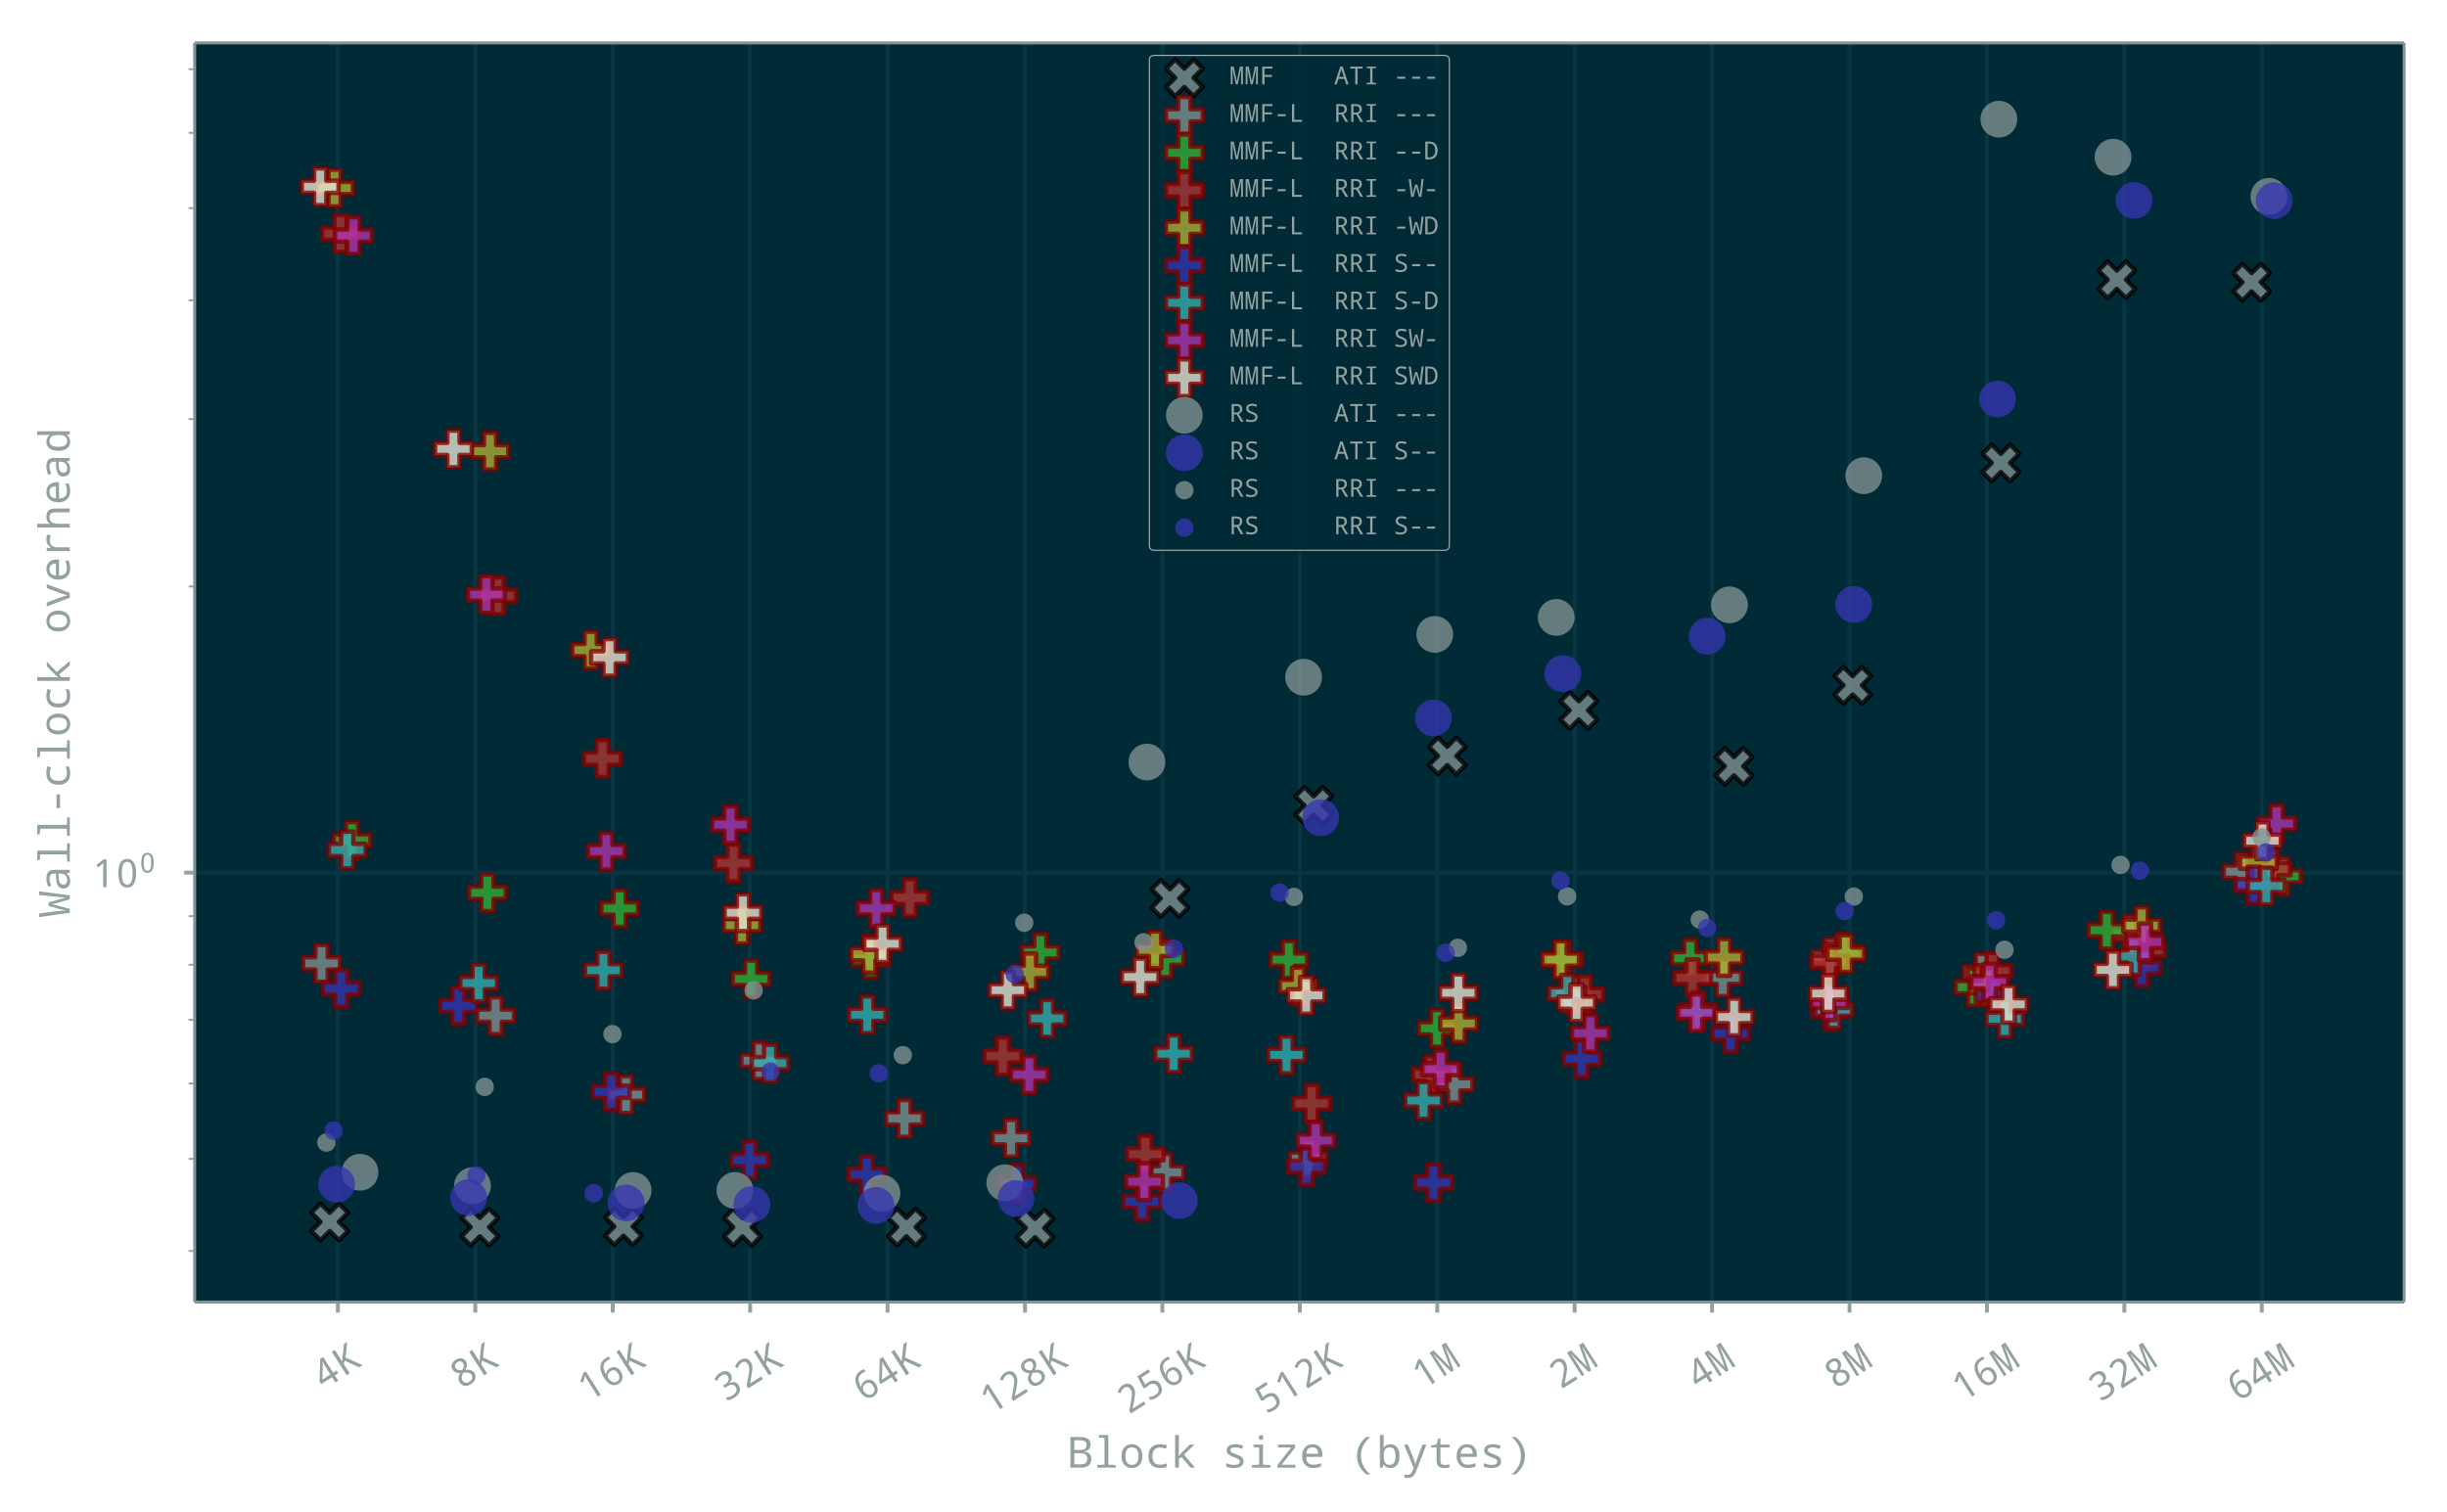 <?xml version="1.0" encoding="UTF-8"?>
<!DOCTYPE svg  PUBLIC '-//W3C//DTD SVG 1.1//EN'  'http://www.w3.org/Graphics/SVG/1.1/DTD/svg11.dtd'>
<!-- Created with matplotlib (http://matplotlib.org/) -->
<svg width="815.49pt" height="504pt" version="1.1" viewBox="0 0 815.49 504" xmlns="http://www.w3.org/2000/svg" xmlns:xlink="http://www.w3.org/1999/xlink">
 <defs>
  <style type="text/css">*{stroke-linecap:butt;stroke-linejoin:round;}</style>
 </defs>
 <g id="figure_1">
  <g id="patch_1">
   <path d="m0 504h815.49v-504h-815.49z" fill="none"/>
  </g>
  <g id="axes_1">
   <g id="patch_2">
    <path d="m64.875 433.99h736.31v-419.69h-736.31z" fill="#002b36"/>
   </g>
   <g id="matplotlib.axis_1">
    <g id="xtick_1">
     <g id="line2d_1">
      <path d="m112.6 433.99v-419.69" clip-path="url(#p63ca3eeede)" fill="none" stroke="#073642" stroke-linecap="square" stroke-width="1.3"/>
     </g>
     <g id="line2d_2">
      <defs>
       <path id="m3155ebf0cb" d="m0 0v3.5" stroke="#93a1a1" stroke-width="1.3"/>
      </defs>
      <use x="112.6" y="433.993" fill="#93a1a1" stroke="#93a1a1" stroke-width="1.3" xlink:href="#m3155ebf0cb"/>
     </g>
     <g id="text_1"><!-- 4K -->
      <defs>
       <path id="NotoMono-34" d="m54.984 16.016h-10.406v-16.016h-8.594v16.016h-33v7.766l32.422 48h9.172v-47.656h10.406zm-19 8.109v17.375q0 8.594 0.641 21.094h-0.438q-1.766-4.969-4.406-8.781l-20.062-29.688z"/>
       <path id="NotoMono-4b" d="m58.5 0h-10.312l-21.969 34.078-6.828-5.562v-28.516h-9.094v71.391h9.094v-35.703l5.906 8.203 22.109 27.5h10.219l-25.453-31.109z"/>
      </defs>
      <g transform="translate(107.83 463.3) rotate(-32.461) scale(.13 -.13)" fill="#93a1a1">
       <use xlink:href="#NotoMono-34"/>
       <use x="60.01" xlink:href="#NotoMono-4b"/>
      </g>
     </g>
    </g>
    <g id="xtick_2">
     <g id="line2d_3">
      <path d="m158.4 433.99v-419.69" clip-path="url(#p63ca3eeede)" fill="none" stroke="#073642" stroke-linecap="square" stroke-width="1.3"/>
     </g>
     <g id="line2d_4">
      <use x="158.397" y="433.993" fill="#93a1a1" stroke="#93a1a1" stroke-width="1.3" xlink:href="#m3155ebf0cb"/>
     </g>
     <g id="text_2"><!-- 8K -->
      <defs>
       <path id="NotoMono-38" d="m37.312 37.797q15.078-7.812 15.078-19.188 0-8.844-6.156-14.219-6.141-5.375-16.25-5.375-10.547 0-16.453 5.047-5.906 5.062-5.906 14.156 0 12.547 13.766 19.188-11.484 7.125-11.484 18.016 0 7.859 5.688 12.469 5.703 4.625 14.391 4.625 8.984 0 14.547-4.641t5.562-12.547q0-11.234-12.781-17.531zm-7.234 3.609q11.328 5.031 11.328 13.578 0 4.922-3.078 7.516t-8.438 2.594q-5.188 0-8.234-2.594t-3.047-7.516q0-4.391 2.406-7.453 2.422-3.047 9.062-6.125zm-1.359-7.422q-12.406-5.906-12.406-15.875 0-11.719 13.469-11.719 6.641 0 10.281 3.203t3.641 8.906q0 4.406-3.078 7.797t-10.453 7z"/>
      </defs>
      <g transform="translate(153.63 463.3) rotate(-32.461) scale(.13 -.13)" fill="#93a1a1">
       <use xlink:href="#NotoMono-38"/>
       <use x="60.01" xlink:href="#NotoMono-4b"/>
      </g>
     </g>
    </g>
    <g id="xtick_3">
     <g id="line2d_5">
      <path d="m204.19 433.99v-419.69" clip-path="url(#p63ca3eeede)" fill="none" stroke="#073642" stroke-linecap="square" stroke-width="1.3"/>
     </g>
     <g id="line2d_6">
      <use x="204.194" y="433.993" fill="#93a1a1" stroke="#93a1a1" stroke-width="1.3" xlink:href="#m3155ebf0cb"/>
     </g>
     <g id="text_3"><!-- 16K -->
      <defs>
       <path id="NotoMono-31" d="m37.016 0h-8.594v44.578q0 5.953 0.391 17.625-1.906-2.094-5.906-5.516l-7.188-5.906-4.734 6 18.703 14.609h7.328z"/>
       <path id="NotoMono-36" d="m47.125 71.484v-7.562q-3.469 1.172-8.109 1.172-10.938 0-16.438-6.891-5.484-6.891-5.969-21.828h0.578q4.641 8.297 14.984 8.297 9.531 0 14.922-5.812 5.391-5.797 5.391-15.859 0-11.141-5.891-17.562-5.875-6.422-15.781-6.422-10.641 0-16.969 8.234t-6.328 23.266q0 41.891 31.203 41.891 5.078 0 8.406-0.922zm-3.234-48.484q0 7.078-3.344 10.891t-9.547 3.812q-6.188 0-10.391-3.969-4.203-3.953-4.203-9.031 0-7.422 3.953-12.812t10.359-5.391q6.203 0 9.688 4.297t3.484 12.203z"/>
      </defs>
      <g transform="translate(196.13 467.49) rotate(-32.461) scale(.13 -.13)" fill="#93a1a1">
       <use xlink:href="#NotoMono-31"/>
       <use x="60.01" xlink:href="#NotoMono-36"/>
       <use x="120.02" xlink:href="#NotoMono-4b"/>
      </g>
     </g>
    </g>
    <g id="xtick_4">
     <g id="line2d_7">
      <path d="m249.99 433.99v-419.69" clip-path="url(#p63ca3eeede)" fill="none" stroke="#073642" stroke-linecap="square" stroke-width="1.3"/>
     </g>
     <g id="line2d_8">
      <use x="249.992" y="433.993" fill="#93a1a1" stroke="#93a1a1" stroke-width="1.3" xlink:href="#m3155ebf0cb"/>
     </g>
     <g id="text_4"><!-- 32K -->
      <defs>
       <path id="NotoMono-33" d="m33.891 37.594v-0.281q17.625-2.297 17.625-17 0-9.906-6.75-15.609-6.734-5.688-19.469-5.688-11.812 0-18.906 3.859v8.312q8.984-4.688 18.703-4.688 17.297 0 17.297 14.109 0 12.594-18.609 12.594h-6.5v7.375h6.5q7.812 0 12.109 3.703 4.297 3.719 4.297 9.828 0 4.969-3.328 7.875-3.312 2.906-8.875 2.906-8.703 0-16.797-5.906l-4.5 6.109q9.141 7.312 21.297 7.312 10.047 0 15.688-4.828t5.641-12.891q0-6.734-4-11.281-4-4.531-11.422-5.812z"/>
       <path id="NotoMono-32" d="m52.203 0h-44.484v7.625l17.094 18.594q9.516 10.406 12.531 15.5 3.031 5.109 3.031 11.266 0 5.516-3.094 8.703-3.094 3.203-8.375 3.203-7.812 0-15.531-6.688l-4.969 5.812q9.375 8.391 20.594 8.391 9.484 0 14.953-5.172t5.469-13.906q0-5.812-2.891-11.922-2.875-6.109-14.203-18.312l-13.719-14.594v-0.391h33.594z"/>
      </defs>
      <g transform="translate(241.93 467.49) rotate(-32.461) scale(.13 -.13)" fill="#93a1a1">
       <use xlink:href="#NotoMono-33"/>
       <use x="60.01" xlink:href="#NotoMono-32"/>
       <use x="120.02" xlink:href="#NotoMono-4b"/>
      </g>
     </g>
    </g>
    <g id="xtick_5">
     <g id="line2d_9">
      <path d="m295.79 433.99v-419.69" clip-path="url(#p63ca3eeede)" fill="none" stroke="#073642" stroke-linecap="square" stroke-width="1.3"/>
     </g>
     <g id="line2d_10">
      <use x="295.789" y="433.993" fill="#93a1a1" stroke="#93a1a1" stroke-width="1.3" xlink:href="#m3155ebf0cb"/>
     </g>
     <g id="text_5"><!-- 64K -->
      <g transform="translate(287.73 467.49) rotate(-32.461) scale(.13 -.13)" fill="#93a1a1">
       <use xlink:href="#NotoMono-36"/>
       <use x="60.01" xlink:href="#NotoMono-34"/>
       <use x="120.02" xlink:href="#NotoMono-4b"/>
      </g>
     </g>
    </g>
    <g id="xtick_6">
     <g id="line2d_11">
      <path d="m341.59 433.99v-419.69" clip-path="url(#p63ca3eeede)" fill="none" stroke="#073642" stroke-linecap="square" stroke-width="1.3"/>
     </g>
     <g id="line2d_12">
      <use x="341.586" y="433.993" fill="#93a1a1" stroke="#93a1a1" stroke-width="1.3" xlink:href="#m3155ebf0cb"/>
     </g>
     <g id="text_6"><!-- 128K -->
      <g transform="translate(330.23 471.68) rotate(-32.461) scale(.13 -.13)" fill="#93a1a1">
       <use xlink:href="#NotoMono-31"/>
       <use x="60.01" xlink:href="#NotoMono-32"/>
       <use x="120.02" xlink:href="#NotoMono-38"/>
       <use x="180.029" xlink:href="#NotoMono-4b"/>
      </g>
     </g>
    </g>
    <g id="xtick_7">
     <g id="line2d_13">
      <path d="m387.38 433.99v-419.69" clip-path="url(#p63ca3eeede)" fill="none" stroke="#073642" stroke-linecap="square" stroke-width="1.3"/>
     </g>
     <g id="line2d_14">
      <use x="387.383" y="433.993" fill="#93a1a1" stroke="#93a1a1" stroke-width="1.3" xlink:href="#m3155ebf0cb"/>
     </g>
     <g id="text_7"><!-- 256K -->
      <defs>
       <path id="NotoMono-35" d="m8.406 2.875v8.406q7.031-4.688 17.578-4.688 16.406 0 16.406 15.328 0 14.359-16.797 14.359-4.359 0-11.281-1.266l-4.406 2.781 2.688 33.594h33.703v-8.109h-25.984l-1.906-20.453q5.234 0.969 10.203 0.969 10.266 0 16.578-5.594 6.328-5.578 6.328-15.297 0-11.438-6.75-17.672-6.734-6.219-18.984-6.219-10.938 0-17.375 3.859z"/>
      </defs>
      <g transform="translate(376.03 471.68) rotate(-32.461) scale(.13 -.13)" fill="#93a1a1">
       <use xlink:href="#NotoMono-32"/>
       <use x="60.01" xlink:href="#NotoMono-35"/>
       <use x="120.02" xlink:href="#NotoMono-36"/>
       <use x="180.029" xlink:href="#NotoMono-4b"/>
      </g>
     </g>
    </g>
    <g id="xtick_8">
     <g id="line2d_15">
      <path d="m433.18 433.99v-419.69" clip-path="url(#p63ca3eeede)" fill="none" stroke="#073642" stroke-linecap="square" stroke-width="1.3"/>
     </g>
     <g id="line2d_16">
      <use x="433.18" y="433.993" fill="#93a1a1" stroke="#93a1a1" stroke-width="1.3" xlink:href="#m3155ebf0cb"/>
     </g>
     <g id="text_8"><!-- 512K -->
      <g transform="translate(421.83 471.68) rotate(-32.461) scale(.13 -.13)" fill="#93a1a1">
       <use xlink:href="#NotoMono-35"/>
       <use x="60.01" xlink:href="#NotoMono-31"/>
       <use x="120.02" xlink:href="#NotoMono-32"/>
       <use x="180.029" xlink:href="#NotoMono-4b"/>
      </g>
     </g>
    </g>
    <g id="xtick_9">
     <g id="line2d_17">
      <path d="m478.98 433.99v-419.69" clip-path="url(#p63ca3eeede)" fill="none" stroke="#073642" stroke-linecap="square" stroke-width="1.3"/>
     </g>
     <g id="line2d_18">
      <use x="478.978" y="433.993" fill="#93a1a1" stroke="#93a1a1" stroke-width="1.3" xlink:href="#m3155ebf0cb"/>
     </g>
     <g id="text_9"><!-- 1M -->
      <defs>
       <path id="NotoMono-4d" d="m25.984 0-13.578 62.5h-0.391q0.875-12.984 0.875-19.828v-42.672h-7.375v71.391h12.062l12.109-58.203h0.297l12.203 58.203h12.312v-71.391h-7.484v43.312q0 4.984 0.688 19.094h-0.391l-13.812-62.406z"/>
      </defs>
      <g transform="translate(474.21 463.3) rotate(-32.461) scale(.13 -.13)" fill="#93a1a1">
       <use xlink:href="#NotoMono-31"/>
       <use x="60.01" xlink:href="#NotoMono-4d"/>
      </g>
     </g>
    </g>
    <g id="xtick_10">
     <g id="line2d_19">
      <path d="m524.77 433.99v-419.69" clip-path="url(#p63ca3eeede)" fill="none" stroke="#073642" stroke-linecap="square" stroke-width="1.3"/>
     </g>
     <g id="line2d_20">
      <use x="524.775" y="433.993" fill="#93a1a1" stroke="#93a1a1" stroke-width="1.3" xlink:href="#m3155ebf0cb"/>
     </g>
     <g id="text_10"><!-- 2M -->
      <g transform="translate(520 463.3) rotate(-32.461) scale(.13 -.13)" fill="#93a1a1">
       <use xlink:href="#NotoMono-32"/>
       <use x="60.01" xlink:href="#NotoMono-4d"/>
      </g>
     </g>
    </g>
    <g id="xtick_11">
     <g id="line2d_21">
      <path d="m570.57 433.99v-419.69" clip-path="url(#p63ca3eeede)" fill="none" stroke="#073642" stroke-linecap="square" stroke-width="1.3"/>
     </g>
     <g id="line2d_22">
      <use x="570.572" y="433.993" fill="#93a1a1" stroke="#93a1a1" stroke-width="1.3" xlink:href="#m3155ebf0cb"/>
     </g>
     <g id="text_11"><!-- 4M -->
      <g transform="translate(565.8 463.3) rotate(-32.461) scale(.13 -.13)" fill="#93a1a1">
       <use xlink:href="#NotoMono-34"/>
       <use x="60.01" xlink:href="#NotoMono-4d"/>
      </g>
     </g>
    </g>
    <g id="xtick_12">
     <g id="line2d_23">
      <path d="m616.37 433.99v-419.69" clip-path="url(#p63ca3eeede)" fill="none" stroke="#073642" stroke-linecap="square" stroke-width="1.3"/>
     </g>
     <g id="line2d_24">
      <use x="616.369" y="433.993" fill="#93a1a1" stroke="#93a1a1" stroke-width="1.3" xlink:href="#m3155ebf0cb"/>
     </g>
     <g id="text_12"><!-- 8M -->
      <g transform="translate(611.6 463.3) rotate(-32.461) scale(.13 -.13)" fill="#93a1a1">
       <use xlink:href="#NotoMono-38"/>
       <use x="60.01" xlink:href="#NotoMono-4d"/>
      </g>
     </g>
    </g>
    <g id="xtick_13">
     <g id="line2d_25">
      <path d="m662.17 433.99v-419.69" clip-path="url(#p63ca3eeede)" fill="none" stroke="#073642" stroke-linecap="square" stroke-width="1.3"/>
     </g>
     <g id="line2d_26">
      <use x="662.167" y="433.993" fill="#93a1a1" stroke="#93a1a1" stroke-width="1.3" xlink:href="#m3155ebf0cb"/>
     </g>
     <g id="text_13"><!-- 16M -->
      <g transform="translate(654.1 467.49) rotate(-32.461) scale(.13 -.13)" fill="#93a1a1">
       <use xlink:href="#NotoMono-31"/>
       <use x="60.01" xlink:href="#NotoMono-36"/>
       <use x="120.02" xlink:href="#NotoMono-4d"/>
      </g>
     </g>
    </g>
    <g id="xtick_14">
     <g id="line2d_27">
      <path d="m707.96 433.99v-419.69" clip-path="url(#p63ca3eeede)" fill="none" stroke="#073642" stroke-linecap="square" stroke-width="1.3"/>
     </g>
     <g id="line2d_28">
      <use x="707.964" y="433.993" fill="#93a1a1" stroke="#93a1a1" stroke-width="1.3" xlink:href="#m3155ebf0cb"/>
     </g>
     <g id="text_14"><!-- 32M -->
      <g transform="translate(699.9 467.49) rotate(-32.461) scale(.13 -.13)" fill="#93a1a1">
       <use xlink:href="#NotoMono-33"/>
       <use x="60.01" xlink:href="#NotoMono-32"/>
       <use x="120.02" xlink:href="#NotoMono-4d"/>
      </g>
     </g>
    </g>
    <g id="xtick_15">
     <g id="line2d_29">
      <path d="m753.76 433.99v-419.69" clip-path="url(#p63ca3eeede)" fill="none" stroke="#073642" stroke-linecap="square" stroke-width="1.3"/>
     </g>
     <g id="line2d_30">
      <use x="753.761" y="433.993" fill="#93a1a1" stroke="#93a1a1" stroke-width="1.3" xlink:href="#m3155ebf0cb"/>
     </g>
     <g id="text_15"><!-- 64M -->
      <g transform="translate(745.7 467.49) rotate(-32.461) scale(.13 -.13)" fill="#93a1a1">
       <use xlink:href="#NotoMono-36"/>
       <use x="60.01" xlink:href="#NotoMono-34"/>
       <use x="120.02" xlink:href="#NotoMono-4d"/>
      </g>
     </g>
    </g>
    <g id="text_16"><!-- Block size (bytes) -->
     <defs>
      <path id="NotoMono-42" d="m6.594 71.391h21.484q13.375 0 19.406-4.281 6.031-4.266 6.031-13.781 0-6.25-3.844-10.406-3.828-4.156-10.359-5.031v-0.484q16.203-2.641 16.203-16.703 0-9.672-6.234-15.188-6.219-5.516-16.953-5.516h-25.734zm9.125-30.281h13.875q7.609 0 11.094 2.688 3.5 2.688 3.5 8.891 0 5.859-3.734 8.391-3.734 2.547-11.844 2.547h-12.891zm0-7.609v-25.781h15q15.188 0 15.188 13.375 0 12.406-15.828 12.406z"/>
      <path id="NotoMono-6c" d="m25.984 69-13.094 1.016v5.969h22.016v-69l17.188-0.984v-6h-42.906v6l16.797 0.984z"/>
      <path id="NotoMono-6f" d="m29.781-0.984q-10.547 0-17.359 7.594t-6.812 20.297q0 12.844 6.609 20.266 6.625 7.422 17.859 7.422 10.641 0 17.422-7.578 6.797-7.562 6.797-20.109 0-12.938-6.688-20.422-6.688-7.469-17.828-7.469zm0.203 7.375q15.141 0 15.141 20.516 0 20.312-15.234 20.312-15.094 0-15.094-20.312 0-20.516 15.188-20.516z"/>
      <path id="NotoMono-63" d="m51.812 51.703-3.031-7.703q-7.328 2.781-13.094 2.781-18.109 0-18.109-20.172 0-19.828 17.625-19.828 7.672 0 15.672 3.031v-7.812q-6.531-2.984-16.062-2.984-12.547 0-19.484 7.109-6.922 7.109-6.922 20.391 0 13.719 7.078 20.891 7.078 7.188 19.922 7.188 8.688 0 16.406-2.891z"/>
      <path id="NotoMono-6b" d="m18.703 27 6.594 7.422 19.281 19.188h10.844l-24.125-23.188 25.484-30.422h-10.391l-20.797 24.609-6.312-4v-20.609h-8.781v75.984h8.781v-34.875l-0.781-14.109z"/>
      <path id="NotoMono-73" d="m9.906 2.391v8.109q9.438-4.203 18.078-4.203 13.422 0 13.422 7.906 0 2.797-2.391 4.844t-11.031 5.172q-11.375 4.25-14.344 7.781-2.953 3.547-2.953 8.375 0 6.641 5.438 10.422 5.453 3.797 15.078 3.797 9.672 0 18.016-3.609l-2.922-7.281q-8.891 3.516-15.578 3.516-11.531 0-11.531-6.5 0-2.969 2.469-4.75t11.359-4.969q10.297-3.75 13.688-7.391t3.391-8.906q0-7.328-5.719-11.516-5.703-4.172-16.156-4.172-12.109 0-18.312 3.375z"/>
      <path id="NotoMono-69" d="m30.906 75.688q5.172 0 5.172-5.562 0-2.844-1.531-4.234t-3.641-1.391q-5.219 0-5.219 5.625 0 5.562 5.219 5.562zm-4.484-29.109-13.141 1.031v6h22.016v-46.625l17.188-0.984v-6h-42.859v6l16.797 0.984z"/>
      <path id="NotoMono-7a" d="m50.984 0h-42.094v6.109l32.219 40.812h-30.609v6.688h39.594v-7.125l-31.594-39.797h32.484z"/>
      <path id="NotoMono-65" d="m53.516 25.094h-37.797q0.391-18.312 16.797-18.312 9.531 0 18.078 3.719v-7.812q-8.109-3.672-17.781-3.672-11.969 0-19.141 7.297-7.172 7.312-7.172 20.109 0 12.984 6.609 20.578 6.625 7.594 17.703 7.594 10.344 0 16.516-6.547 6.188-6.547 6.188-17.438zm-37.594 7.234h27.969q0 14.891-13.281 14.891-13.422 0-14.688-14.891z"/>
      <path id="NotoMono-28" d="m36.078 71.391h9.438q-21.938-18.359-21.938-43.609 0-25.438 21.828-43.609h-9.328q-21.672 17.25-21.672 43.516 0 25.969 21.672 43.703z"/>
      <path id="NotoMono-62" d="m16.609 6.781h-0.594l-1.812-6.781h-6.484v75.984h8.891v-18.359q0-3.969-0.391-11.047h0.391q5.219 8.016 15.719 8.016 9.812 0 15.406-7.312 5.594-7.297 5.594-20.375 0-13.188-5.625-20.547-5.609-7.344-15.375-7.344-10.109 0-15.719 7.766zm0 20.125q0-11.078 3.391-15.797t10.812-4.719q13.281 0 13.281 20.609 0 20.219-13.375 20.219-7.578 0-10.844-4.594t-3.266-15.719z"/>
      <path id="NotoMono-79" d="m4 53.609h9.188l12.797-31.922q4-10.016 4.344-14.172h0.281q1.125 5.469 4.406 14.266l11.672 31.828h9.219l-23.188-60.594q-3.281-8.5-7.625-12.766-4.344-4.281-12-4.281-4.203 0-8.203 0.844v7.078q3.016-0.594 6.641-0.594 4.688 0 7.297 2t4.656 6.891l2.828 7.328z"/>
      <path id="NotoMono-74" d="m49.812 7.328v-6.734q-6.359-1.578-12.312-1.578-17.672 0-17.672 16.812v31.094h-13.047v4.594l13.047 2.391 3.75 14.016h5.141v-14.312h21.375v-6.688h-21.375v-31.094q0-9.531 9.375-9.531 4.531 0 11.719 1.031z"/>
      <path id="NotoMono-29" d="m23.875-15.828h-9.281q21.781 18.125 21.781 43.609 0 25.297-21.875 43.609h9.375q21.734-17.625 21.734-43.703 0-26.375-21.734-43.516z"/>
     </defs>
     <g transform="translate(355.79 489.18) scale(.143 -.143)" fill="#93a1a1">
      <use xlink:href="#NotoMono-42"/>
      <use x="60.01" xlink:href="#NotoMono-6c"/>
      <use x="120.02" xlink:href="#NotoMono-6f"/>
      <use x="180.029" xlink:href="#NotoMono-63"/>
      <use x="240.039" xlink:href="#NotoMono-6b"/>
      <use x="300.049" xlink:href="#NotoMono-20"/>
      <use x="360.059" xlink:href="#NotoMono-73"/>
      <use x="420.068" xlink:href="#NotoMono-69"/>
      <use x="480.078" xlink:href="#NotoMono-7a"/>
      <use x="540.088" xlink:href="#NotoMono-65"/>
      <use x="600.098" xlink:href="#NotoMono-20"/>
      <use x="660.107" xlink:href="#NotoMono-28"/>
      <use x="720.117" xlink:href="#NotoMono-62"/>
      <use x="780.127" xlink:href="#NotoMono-79"/>
      <use x="840.137" xlink:href="#NotoMono-74"/>
      <use x="900.146" xlink:href="#NotoMono-65"/>
      <use x="960.156" xlink:href="#NotoMono-73"/>
      <use x="1020.166" xlink:href="#NotoMono-29"/>
     </g>
    </g>
   </g>
   <g id="matplotlib.axis_2">
    <g id="ytick_1">
     <g id="line2d_31">
      <path d="m64.875 290.86h736.31" clip-path="url(#p63ca3eeede)" fill="none" stroke="#073642" stroke-linecap="square" stroke-width="1.3"/>
     </g>
     <g id="line2d_32">
      <defs>
       <path id="mce3b5fabd2" d="m0 0h-3.5" stroke="#93a1a1" stroke-width="1.3"/>
      </defs>
      <use x="64.875" y="290.864" fill="#93a1a1" stroke="#93a1a1" stroke-width="1.3" xlink:href="#mce3b5fabd2"/>
     </g>
     <g id="text_17"><!-- $\mathdefault{10^{0}}$ -->
      <defs>
       <path id="NotoMono-30" d="m29.891-0.984q-11.188 0-16.953 9.453t-5.766 27.328q0 36.719 22.719 36.719 11.328 0 17.109-9.453t5.781-27.266q0-36.781-22.891-36.781zm0 7.578q7.172 0 10.531 6.859 3.375 6.859 3.375 22.344 0 15.375-3.375 22.234-3.359 6.859-10.531 6.859-7.094 0-10.391-6.812-3.281-6.812-3.281-22.281 0-15.531 3.281-22.375 3.297-6.828 10.391-6.828z"/>
      </defs>
      <g transform="translate(30.695 295.8) scale(.13 -.13)" fill="#93a1a1">
       <use transform="translate(0 .713)" xlink:href="#NotoMono-31"/>
       <use transform="translate(60.01 .713)" xlink:href="#NotoMono-30"/>
       <use transform="translate(120.96 38.239) scale(.7)" xlink:href="#NotoMono-30"/>
      </g>
     </g>
    </g>
    <g id="ytick_2">
     <g id="line2d_33">
      <defs>
       <path id="m84fc02ad5b" d="m0 0h-2" stroke="#93a1a1" stroke-width=".65"/>
      </defs>
      <use x="64.875" y="416.964" fill="#93a1a1" stroke="#93a1a1" stroke-width=".65" xlink:href="#m84fc02ad5b"/>
     </g>
    </g>
    <g id="ytick_3">
     <g id="line2d_34">
      <use x="64.875" y="386.255" fill="#93a1a1" stroke="#93a1a1" stroke-width=".65" xlink:href="#m84fc02ad5b"/>
     </g>
    </g>
    <g id="ytick_4">
     <g id="line2d_35">
      <use x="64.875" y="361.164" fill="#93a1a1" stroke="#93a1a1" stroke-width=".65" xlink:href="#m84fc02ad5b"/>
     </g>
    </g>
    <g id="ytick_5">
     <g id="line2d_36">
      <use x="64.875" y="339.949" fill="#93a1a1" stroke="#93a1a1" stroke-width=".65" xlink:href="#m84fc02ad5b"/>
     </g>
    </g>
    <g id="ytick_6">
     <g id="line2d_37">
      <use x="64.875" y="321.573" fill="#93a1a1" stroke="#93a1a1" stroke-width=".65" xlink:href="#m84fc02ad5b"/>
     </g>
    </g>
    <g id="ytick_7">
     <g id="line2d_38">
      <use x="64.875" y="305.364" fill="#93a1a1" stroke="#93a1a1" stroke-width=".65" xlink:href="#m84fc02ad5b"/>
     </g>
    </g>
    <g id="ytick_8">
     <g id="line2d_39">
      <use x="64.875" y="195.473" fill="#93a1a1" stroke="#93a1a1" stroke-width=".65" xlink:href="#m84fc02ad5b"/>
     </g>
    </g>
    <g id="ytick_9">
     <g id="line2d_40">
      <use x="64.875" y="139.673" fill="#93a1a1" stroke="#93a1a1" stroke-width=".65" xlink:href="#m84fc02ad5b"/>
     </g>
    </g>
    <g id="ytick_10">
     <g id="line2d_41">
      <use x="64.875" y="100.083" fill="#93a1a1" stroke="#93a1a1" stroke-width=".65" xlink:href="#m84fc02ad5b"/>
     </g>
    </g>
    <g id="ytick_11">
     <g id="line2d_42">
      <use x="64.875" y="69.374" fill="#93a1a1" stroke="#93a1a1" stroke-width=".65" xlink:href="#m84fc02ad5b"/>
     </g>
    </g>
    <g id="ytick_12">
     <g id="line2d_43">
      <use x="64.875" y="44.283" fill="#93a1a1" stroke="#93a1a1" stroke-width=".65" xlink:href="#m84fc02ad5b"/>
     </g>
    </g>
    <g id="ytick_13">
     <g id="line2d_44">
      <use x="64.875" y="23.068" fill="#93a1a1" stroke="#93a1a1" stroke-width=".65" xlink:href="#m84fc02ad5b"/>
     </g>
    </g>
    <g id="text_18"><!-- Wall-clock overhead -->
     <defs>
      <path id="NotoMono-57" d="m25.781 49.219h8.641l7.078-25.438q2.984-10.688 3.516-14.984 0.109 2.578 3.172 30.219l3.422 32.375h8.297l-9.125-71.391h-9.281l-8.203 28.328q-1.953 6.734-3.219 13.766-1.562-8.453-3.172-13.875l-7.625-28.219h-9.266l-9.922 71.391h8.312l4.297-32.375q1.109-8.594 1.938-18.469 0.844-9.859 0.844-11.75 1.172 7.359 3.406 15.234z"/>
      <path id="NotoMono-61" d="m43.703 0-1.812 7.422h-0.391q-3.75-4.734-7.719-6.578-3.953-1.828-10.203-1.828-7.953 0-12.469 4.203t-4.516 11.766q0 16.219 24.906 17l9.906 0.344v3.359q0 11.531-11.906 11.531-7.188 0-16.016-4l-3.078 6.688q9.562 4.688 18.703 4.688 11.078 0 16.031-4.25t4.953-13.625v-36.719zm-2.391 26.219-7.906-0.344q-9.578-0.391-13.578-3t-4-7.984q0-8.688 9.766-8.688 7.172 0 11.438 3.969 4.281 3.984 4.281 11.219z"/>
      <path id="NotoMono-2d" d="m13.922 22.703v8.203h32.172v-8.203z"/>
      <path id="NotoMono-76" d="m24.312 0-20.312 53.609h9.188l11.719-31.828q4.141-11.281 4.875-15.875h0.297q0.344 2.156 4.938 15.875l11.672 31.828h9.219l-20.312-53.609z"/>
      <path id="NotoMono-72" d="m51.703 52.391-2.391-8.109q-6 2.203-10.938 2.203-7.953 0-12.281-4.516-4.312-4.516-4.312-13.062v-28.906h-8.891v53.609h7.234l1.062-9.812h0.391q3.719 5.812 7.969 8.297 4.25 2.5 10.438 2.5 5.766 0 11.719-2.203z"/>
      <path id="NotoMono-68" d="m43.312 0v34.516q0 12.703-11.625 12.703-14.984 0-14.984-19.438v-27.781h-8.891v75.984h8.891v-22.562l-0.391-7.031h0.484q5.031 8.203 16.406 8.203 19 0 19-19.578v-35.016z"/>
      <path id="NotoMono-64" d="m43.797 7.172h-0.391q-5.516-8.156-15.719-8.156-9.812 0-15.406 7.297-5.594 7.312-5.594 20.391 0 13.188 5.609 20.531 5.625 7.359 15.391 7.359 10.062 0 15.719-7.812h0.594q-0.594 6.297-0.594 7.906v21.297h8.891v-75.984h-7.172zm-0.391 17.531v2q0 11.094-3.391 15.797-3.391 4.719-10.812 4.719-13.281 0-13.281-20.609 0-20.219 13.375-20.219 7.422 0 10.672 4.328t3.438 13.984z"/>
     </defs>
     <g transform="translate(23.259 305.68) rotate(-90) scale(.143 -.143)" fill="#93a1a1">
      <use xlink:href="#NotoMono-57"/>
      <use x="60.01" xlink:href="#NotoMono-61"/>
      <use x="120.02" xlink:href="#NotoMono-6c"/>
      <use x="180.029" xlink:href="#NotoMono-6c"/>
      <use x="240.039" xlink:href="#NotoMono-2d"/>
      <use x="300.049" xlink:href="#NotoMono-63"/>
      <use x="360.059" xlink:href="#NotoMono-6c"/>
      <use x="420.068" xlink:href="#NotoMono-6f"/>
      <use x="480.078" xlink:href="#NotoMono-63"/>
      <use x="540.088" xlink:href="#NotoMono-6b"/>
      <use x="600.098" xlink:href="#NotoMono-20"/>
      <use x="660.107" xlink:href="#NotoMono-6f"/>
      <use x="720.117" xlink:href="#NotoMono-76"/>
      <use x="780.127" xlink:href="#NotoMono-65"/>
      <use x="840.137" xlink:href="#NotoMono-72"/>
      <use x="900.146" xlink:href="#NotoMono-68"/>
      <use x="960.156" xlink:href="#NotoMono-65"/>
      <use x="1020.166" xlink:href="#NotoMono-61"/>
      <use x="1080.176" xlink:href="#NotoMono-64"/>
     </g>
    </g>
   </g>
   <g id="PathCollection_1">
    <defs>
     <path id="mbe66435bb1" d="m-3.062 6.124 3.062-3.062 3.062 3.062 3.062-3.062-3.062-3.062 3.062-3.062-3.062-3.062-3.062 3.062-3.062-3.062-3.062 3.062 3.062 3.062-3.062 3.062z" stroke="#000" stroke-opacity=".77" stroke-width="1.5"/>
    </defs>
    <g clip-path="url(#p63ca3eeede)" fill="#839496" fill-opacity=".77" stroke="#000000" stroke-opacity=".77" stroke-width="1.5">
     <use x="109.881" y="407.273" xlink:href="#mbe66435bb1"/>
     <use x="159.916" y="409.016" xlink:href="#mbe66435bb1"/>
     <use x="207.781" y="408.821" xlink:href="#mbe66435bb1"/>
     <use x="247.418" y="409.055" xlink:href="#mbe66435bb1"/>
     <use x="302.082" y="409.016" xlink:href="#mbe66435bb1"/>
     <use x="344.931" y="409.306" xlink:href="#mbe66435bb1"/>
     <use x="389.899" y="299.447" xlink:href="#mbe66435bb1"/>
     <use x="437.801" y="268.477" xlink:href="#mbe66435bb1"/>
     <use x="482.297" y="251.953" xlink:href="#mbe66435bb1"/>
     <use x="526.156" y="236.766" xlink:href="#mbe66435bb1"/>
     <use x="577.885" y="255.407" xlink:href="#mbe66435bb1"/>
     <use x="617.432" y="228.425" xlink:href="#mbe66435bb1"/>
     <use x="666.812" y="154.288" xlink:href="#mbe66435bb1"/>
     <use x="705.459" y="93.224" xlink:href="#mbe66435bb1"/>
     <use x="750.371" y="94.059" xlink:href="#mbe66435bb1"/>
    </g>
   </g>
   <g id="PathCollection_2">
    <defs>
     <path id="mb36de0ade4" d="m-2.041 6.124h4.082v-4.082h4.082v-4.082h-4.082v-4.082h-4.082v4.082h-4.082v4.082h4.082z" stroke="#800000" stroke-opacity=".77" stroke-width="1.5"/>
    </defs>
    <g clip-path="url(#p63ca3eeede)" fill="#839496" fill-opacity=".77" stroke="#800000" stroke-opacity=".77" stroke-width="1.5">
     <use x="107.153" y="321.106" xlink:href="#mb36de0ade4"/>
     <use x="165.16" y="338.541" xlink:href="#mb36de0ade4"/>
     <use x="208.612" y="364.864" xlink:href="#mb36de0ade4"/>
     <use x="253.186" y="353.509" xlink:href="#mb36de0ade4"/>
     <use x="301.415" y="372.793" xlink:href="#mb36de0ade4"/>
     <use x="336.951" y="379.393" xlink:href="#mb36de0ade4"/>
     <use x="388.275" y="390.742" xlink:href="#mb36de0ade4"/>
     <use x="435.962" y="386.244" xlink:href="#mb36de0ade4"/>
     <use x="484.614" y="361.43" xlink:href="#mb36de0ade4"/>
     <use x="524.014" y="331.405" xlink:href="#mb36de0ade4"/>
     <use x="574.161" y="325.896" xlink:href="#mb36de0ade4"/>
     <use x="610.086" y="318.972" xlink:href="#mb36de0ade4"/>
     <use x="660.488" y="324.059" xlink:href="#mb36de0ade4"/>
     <use x="709.781" y="311.348" xlink:href="#mb36de0ade4"/>
     <use x="747.212" y="290.548" xlink:href="#mb36de0ade4"/>
    </g>
   </g>
   <g id="PathCollection_3">
    <defs>
     <path id="macdeb39604" d="m-2.041 6.124h4.082v-4.082h4.082v-4.082h-4.082v-4.082h-4.082v4.082h-4.082v4.082h4.082z" stroke="#800000" stroke-opacity=".77" stroke-width="1.5"/>
    </defs>
    <g clip-path="url(#p63ca3eeede)" fill="#36b236" fill-opacity=".77" stroke="#800000" stroke-opacity=".77" stroke-width="1.5">
     <use x="117.32" y="280.143" xlink:href="#macdeb39604"/>
     <use x="162.439" y="297.584" xlink:href="#macdeb39604"/>
     <use x="206.512" y="302.8" xlink:href="#macdeb39604"/>
     <use x="250.318" y="326.28" xlink:href="#macdeb39604"/>
     <use x="290.189" y="319.768" xlink:href="#macdeb39604"/>
     <use x="346.727" y="317.438" xlink:href="#macdeb39604"/>
     <use x="388.287" y="319.554" xlink:href="#macdeb39604"/>
     <use x="429.529" y="319.853" xlink:href="#macdeb39604"/>
     <use x="478.914" y="342.766" xlink:href="#macdeb39604"/>
     <use x="521.138" y="319.884" xlink:href="#macdeb39604"/>
     <use x="563.317" y="319.399" xlink:href="#macdeb39604"/>
     <use x="614.071" y="317.425" xlink:href="#macdeb39604"/>
     <use x="657.855" y="329.063" xlink:href="#macdeb39604"/>
     <use x="702.139" y="310.051" xlink:href="#macdeb39604"/>
     <use x="760.648" y="292.089" xlink:href="#macdeb39604"/>
    </g>
   </g>
   <g id="PathCollection_4">
    <defs>
     <path id="m75ca4b147c" d="m-2.041 6.124h4.082v-4.082h4.082v-4.082h-4.082v-4.082h-4.082v4.082h-4.082v4.082h4.082z" stroke="#800000" stroke-opacity=".77" stroke-width="1.5"/>
    </defs>
    <g clip-path="url(#p63ca3eeede)" fill="#b23636" fill-opacity=".77" stroke="#800000" stroke-opacity=".77" stroke-width="1.5">
     <use x="113.486" y="77.836" xlink:href="#m75ca4b147c"/>
     <use x="165.854" y="198.578" xlink:href="#m75ca4b147c"/>
     <use x="200.802" y="252.85" xlink:href="#m75ca4b147c"/>
     <use x="244.464" y="287.665" xlink:href="#m75ca4b147c"/>
     <use x="303.197" y="299.242" xlink:href="#m75ca4b147c"/>
     <use x="334.209" y="352.041" xlink:href="#m75ca4b147c"/>
     <use x="381.689" y="384.716" xlink:href="#m75ca4b147c"/>
     <use x="437.127" y="367.793" xlink:href="#m75ca4b147c"/>
     <use x="476.969" y="358.146" xlink:href="#m75ca4b147c"/>
     <use x="528.192" y="331.471" xlink:href="#m75ca4b147c"/>
     <use x="564.081" y="325.942" xlink:href="#m75ca4b147c"/>
     <use x="609.771" y="320.603" xlink:href="#m75ca4b147c"/>
     <use x="664.096" y="323.723" xlink:href="#m75ca4b147c"/>
     <use x="715.355" y="316.722" xlink:href="#m75ca4b147c"/>
     <use x="757.199" y="289.715" xlink:href="#m75ca4b147c"/>
    </g>
   </g>
   <g id="PathCollection_5">
    <defs>
     <path id="mf6fa479e75" d="m-2.041 6.124h4.082v-4.082h4.082v-4.082h-4.082v-4.082h-4.082v4.082h-4.082v4.082h4.082z" stroke="#800000" stroke-opacity=".77" stroke-width="1.5"/>
    </defs>
    <g clip-path="url(#p63ca3eeede)" fill="#b2b236" fill-opacity=".77" stroke="#800000" stroke-opacity=".77" stroke-width="1.5">
     <use x="111.5" y="62.676" xlink:href="#mf6fa479e75"/>
     <use x="163.319" y="150.395" xlink:href="#mf6fa479e75"/>
     <use x="196.846" y="216.675" xlink:href="#mf6fa479e75"/>
     <use x="247.296" y="308.359" xlink:href="#mf6fa479e75"/>
     <use x="289.725" y="318.057" xlink:href="#mf6fa479e75"/>
     <use x="343.245" y="323.96" xlink:href="#mf6fa479e75"/>
     <use x="384.947" y="316.606" xlink:href="#mf6fa479e75"/>
     <use x="432.608" y="328.646" xlink:href="#mf6fa479e75"/>
     <use x="486.104" y="341.146" xlink:href="#mf6fa479e75"/>
     <use x="520.064" y="319.849" xlink:href="#mf6fa479e75"/>
     <use x="574.594" y="319.135" xlink:href="#mf6fa479e75"/>
     <use x="615.149" y="317.859" xlink:href="#mf6fa479e75"/>
     <use x="662.454" y="329.063" xlink:href="#mf6fa479e75"/>
     <use x="713.751" y="308.541" xlink:href="#mf6fa479e75"/>
     <use x="752.643" y="287.527" xlink:href="#mf6fa479e75"/>
    </g>
   </g>
   <g id="PathCollection_6">
    <defs>
     <path id="mb601036f73" d="m-2.041 6.124h4.082v-4.082h4.082v-4.082h-4.082v-4.082h-4.082v4.082h-4.082v4.082h4.082z" stroke="#800000" stroke-opacity=".77" stroke-width="1.5"/>
    </defs>
    <g clip-path="url(#p63ca3eeede)" fill="#3636b2" fill-opacity=".77" stroke="#800000" stroke-opacity=".77" stroke-width="1.5">
     <use x="113.722" y="329.5" xlink:href="#mb601036f73"/>
     <use x="152.776" y="335.204" xlink:href="#mb601036f73"/>
     <use x="203.711" y="363.888" xlink:href="#mb601036f73"/>
     <use x="249.835" y="386.607" xlink:href="#mb601036f73"/>
     <use x="288.852" y="391.512" xlink:href="#mb601036f73"/>
     <use x="338.93" y="394.436" xlink:href="#mb601036f73"/>
     <use x="380.587" y="400.498" xlink:href="#mb601036f73"/>
     <use x="435.43" y="388.891" xlink:href="#mb601036f73"/>
     <use x="477.739" y="394.185" xlink:href="#mb601036f73"/>
     <use x="527.141" y="352.877" xlink:href="#mb601036f73"/>
     <use x="576.795" y="344.51" xlink:href="#mb601036f73"/>
     <use x="610.062" y="337.093" xlink:href="#mb601036f73"/>
     <use x="664.563" y="331.964" xlink:href="#mb601036f73"/>
     <use x="713.827" y="322.501" xlink:href="#mb601036f73"/>
     <use x="751.086" y="294.999" xlink:href="#mb601036f73"/>
    </g>
   </g>
   <g id="PathCollection_7">
    <defs>
     <path id="m46317c3308" d="m-2.041 6.124h4.082v-4.082h4.082v-4.082h-4.082v-4.082h-4.082v4.082h-4.082v4.082h4.082z" stroke="#800000" stroke-opacity=".77" stroke-width="1.5"/>
    </defs>
    <g clip-path="url(#p63ca3eeede)" fill="#36b2b2" fill-opacity=".77" stroke="#800000" stroke-opacity=".77" stroke-width="1.5">
     <use x="115.724" y="283.305" xlink:href="#m46317c3308"/>
     <use x="159.527" y="327.668" xlink:href="#m46317c3308"/>
     <use x="201.109" y="323.391" xlink:href="#m46317c3308"/>
     <use x="256.655" y="354.366" xlink:href="#m46317c3308"/>
     <use x="289.034" y="338.242" xlink:href="#m46317c3308"/>
     <use x="348.967" y="339.451" xlink:href="#m46317c3308"/>
     <use x="391.143" y="351.218" xlink:href="#m46317c3308"/>
     <use x="428.738" y="351.634" xlink:href="#m46317c3308"/>
     <use x="474.41" y="366.801" xlink:href="#m46317c3308"/>
     <use x="522.303" y="331.054" xlink:href="#m46317c3308"/>
     <use x="566.006" y="336.881" xlink:href="#m46317c3308"/>
     <use x="611.112" y="336.513" xlink:href="#m46317c3308"/>
     <use x="668.122" y="339.57" xlink:href="#m46317c3308"/>
     <use x="711.053" y="318.797" xlink:href="#m46317c3308"/>
     <use x="755.249" y="295.314" xlink:href="#m46317c3308"/>
    </g>
   </g>
   <g id="PathCollection_8">
    <defs>
     <path id="m84b20f2993" d="m-2.041 6.124h4.082v-4.082h4.082v-4.082h-4.082v-4.082h-4.082v4.082h-4.082v4.082h4.082z" stroke="#800000" stroke-opacity=".77" stroke-width="1.5"/>
    </defs>
    <g clip-path="url(#p63ca3eeede)" fill="#b236b2" fill-opacity=".77" stroke="#800000" stroke-opacity=".77" stroke-width="1.5">
     <use x="117.788" y="78.527" xlink:href="#m84b20f2993"/>
     <use x="162.082" y="198.175" xlink:href="#m84b20f2993"/>
     <use x="202.054" y="283.697" xlink:href="#m84b20f2993"/>
     <use x="243.45" y="274.87" xlink:href="#m84b20f2993"/>
     <use x="292.03" y="302.74" xlink:href="#m84b20f2993"/>
     <use x="343.024" y="358.214" xlink:href="#m84b20f2993"/>
     <use x="381.393" y="393.871" xlink:href="#m84b20f2993"/>
     <use x="438.488" y="380.126" xlink:href="#m84b20f2993"/>
     <use x="480.097" y="356.349" xlink:href="#m84b20f2993"/>
     <use x="530.016" y="344.413" xlink:href="#m84b20f2993"/>
     <use x="565.238" y="337.61" xlink:href="#m84b20f2993"/>
     <use x="609.656" y="333.937" xlink:href="#m84b20f2993"/>
     <use x="663.1" y="327.373" xlink:href="#m84b20f2993"/>
     <use x="714.84" y="313.937" xlink:href="#m84b20f2993"/>
     <use x="758.744" y="274.515" xlink:href="#m84b20f2993"/>
    </g>
   </g>
   <g id="PathCollection_9">
    <defs>
     <path id="mbac0047cde" d="m-2.041 6.124h4.082v-4.082h4.082v-4.082h-4.082v-4.082h-4.082v4.082h-4.082v4.082h4.082z" stroke="#800000" stroke-opacity=".77" stroke-width="1.5"/>
    </defs>
    <g clip-path="url(#p63ca3eeede)" fill="#eee8d5" fill-opacity=".77" stroke="#800000" stroke-opacity=".77" stroke-width="1.5">
     <use x="106.704" y="62.247" xlink:href="#mbac0047cde"/>
     <use x="151.11" y="149.635" xlink:href="#mbac0047cde"/>
     <use x="203.15" y="219.116" xlink:href="#mbac0047cde"/>
     <use x="247.607" y="304.225" xlink:href="#mbac0047cde"/>
     <use x="294.142" y="314.577" xlink:href="#mbac0047cde"/>
     <use x="335.872" y="330.048" xlink:href="#mbac0047cde"/>
     <use x="379.972" y="325.658" xlink:href="#mbac0047cde"/>
     <use x="435.311" y="331.773" xlink:href="#mbac0047cde"/>
     <use x="486.013" y="330.896" xlink:href="#mbac0047cde"/>
     <use x="525.436" y="334.223" xlink:href="#mbac0047cde"/>
     <use x="577.934" y="338.989" xlink:href="#mbac0047cde"/>
     <use x="609.3" y="331.146" xlink:href="#mbac0047cde"/>
     <use x="669.392" y="334.752" xlink:href="#mbac0047cde"/>
     <use x="704.154" y="323.28" xlink:href="#mbac0047cde"/>
     <use x="753.988" y="280.229" xlink:href="#mbac0047cde"/>
    </g>
   </g>
   <g id="PathCollection_10">
    <defs>
     <path id="C0_0_23bd719d2b" d="m0 6.124c1.624 0 3.182-0.645 4.33-1.794s1.794-2.706 1.794-4.33-0.645-3.182-1.794-4.33-2.706-1.794-4.33-1.794-3.182 0.645-4.33 1.794-1.794 2.706-1.794 4.33 0.645 3.182 1.794 4.33 2.706 1.794 4.33 1.794z"/>
    </defs>
    <g clip-path="url(#p63ca3eeede)">
     <use x="119.99" y="390.725" fill="#839496" fill-opacity=".77" xlink:href="#C0_0_23bd719d2b"/>
    </g>
    <g clip-path="url(#p63ca3eeede)">
     <use x="157.461" y="395.198" fill="#839496" fill-opacity=".77" xlink:href="#C0_0_23bd719d2b"/>
    </g>
    <g clip-path="url(#p63ca3eeede)">
     <use x="210.992" y="396.809" fill="#839496" fill-opacity=".77" xlink:href="#C0_0_23bd719d2b"/>
    </g>
    <g clip-path="url(#p63ca3eeede)">
     <use x="244.928" y="396.793" fill="#839496" fill-opacity=".77" xlink:href="#C0_0_23bd719d2b"/>
    </g>
    <g clip-path="url(#p63ca3eeede)">
     <use x="293.925" y="397.7" fill="#839496" fill-opacity=".77" xlink:href="#C0_0_23bd719d2b"/>
    </g>
    <g clip-path="url(#p63ca3eeede)">
     <use x="334.853" y="394.238" fill="#839496" fill-opacity=".77" xlink:href="#C0_0_23bd719d2b"/>
    </g>
    <g clip-path="url(#p63ca3eeede)">
     <use x="382.227" y="253.995" fill="#839496" fill-opacity=".77" xlink:href="#C0_0_23bd719d2b"/>
    </g>
    <g clip-path="url(#p63ca3eeede)">
     <use x="434.44" y="225.722" fill="#839496" fill-opacity=".77" xlink:href="#C0_0_23bd719d2b"/>
    </g>
    <g clip-path="url(#p63ca3eeede)">
     <use x="478.154" y="211.461" fill="#839496" fill-opacity=".77" xlink:href="#C0_0_23bd719d2b"/>
    </g>
    <g clip-path="url(#p63ca3eeede)">
     <use x="518.635" y="205.789" fill="#839496" fill-opacity=".77" xlink:href="#C0_0_23bd719d2b"/>
    </g>
    <g clip-path="url(#p63ca3eeede)">
     <use x="576.362" y="201.611" fill="#839496" fill-opacity=".77" xlink:href="#C0_0_23bd719d2b"/>
    </g>
    <g clip-path="url(#p63ca3eeede)">
     <use x="621.112" y="158.555" fill="#839496" fill-opacity=".77" xlink:href="#C0_0_23bd719d2b"/>
    </g>
    <g clip-path="url(#p63ca3eeede)">
     <use x="666.136" y="39.732" fill="#839496" fill-opacity=".77" xlink:href="#C0_0_23bd719d2b"/>
    </g>
    <g clip-path="url(#p63ca3eeede)">
     <use x="704.201" y="52.396" fill="#839496" fill-opacity=".77" xlink:href="#C0_0_23bd719d2b"/>
    </g>
    <g clip-path="url(#p63ca3eeede)">
     <use x="756.142" y="65.442" fill="#839496" fill-opacity=".77" xlink:href="#C0_0_23bd719d2b"/>
    </g>
   </g>
   <g id="PathCollection_11">
    <defs>
     <path id="C1_0_a0535aafca" d="m0 6.124c1.624 0 3.182-0.645 4.33-1.794s1.794-2.706 1.794-4.33-0.645-3.182-1.794-4.33-2.706-1.794-4.33-1.794-3.182 0.645-4.33 1.794-1.794 2.706-1.794 4.33 0.645 3.182 1.794 4.33 2.706 1.794 4.33 1.794z"/>
    </defs>
    <g clip-path="url(#p63ca3eeede)">
     <use x="112.181" y="394.711" fill="#3636b2" fill-opacity=".77" xlink:href="#C1_0_a0535aafca"/>
    </g>
    <g clip-path="url(#p63ca3eeede)">
     <use x="156.157" y="399.167" fill="#3636b2" fill-opacity=".77" xlink:href="#C1_0_a0535aafca"/>
    </g>
    <g clip-path="url(#p63ca3eeede)">
     <use x="208.656" y="400.962" fill="#3636b2" fill-opacity=".77" xlink:href="#C1_0_a0535aafca"/>
    </g>
    <g clip-path="url(#p63ca3eeede)">
     <use x="250.569" y="401.484" fill="#3636b2" fill-opacity=".77" xlink:href="#C1_0_a0535aafca"/>
    </g>
    <g clip-path="url(#p63ca3eeede)">
     <use x="291.924" y="401.78" fill="#3636b2" fill-opacity=".77" xlink:href="#C1_0_a0535aafca"/>
    </g>
    <g clip-path="url(#p63ca3eeede)">
     <use x="338.591" y="399.482" fill="#3636b2" fill-opacity=".77" xlink:href="#C1_0_a0535aafca"/>
    </g>
    <g clip-path="url(#p63ca3eeede)">
     <use x="393.037" y="400.181" fill="#3636b2" fill-opacity=".77" xlink:href="#C1_0_a0535aafca"/>
    </g>
    <g clip-path="url(#p63ca3eeede)">
     <use x="440.137" y="272.54" fill="#3636b2" fill-opacity=".77" xlink:href="#C1_0_a0535aafca"/>
    </g>
    <g clip-path="url(#p63ca3eeede)">
     <use x="477.683" y="239.297" fill="#3636b2" fill-opacity=".77" xlink:href="#C1_0_a0535aafca"/>
    </g>
    <g clip-path="url(#p63ca3eeede)">
     <use x="520.806" y="224.518" fill="#3636b2" fill-opacity=".77" xlink:href="#C1_0_a0535aafca"/>
    </g>
    <g clip-path="url(#p63ca3eeede)">
     <use x="568.919" y="212.053" fill="#3636b2" fill-opacity=".77" xlink:href="#C1_0_a0535aafca"/>
    </g>
    <g clip-path="url(#p63ca3eeede)">
     <use x="617.805" y="201.472" fill="#3636b2" fill-opacity=".77" xlink:href="#C1_0_a0535aafca"/>
    </g>
    <g clip-path="url(#p63ca3eeede)">
     <use x="665.696" y="132.987" fill="#3636b2" fill-opacity=".77" xlink:href="#C1_0_a0535aafca"/>
    </g>
    <g clip-path="url(#p63ca3eeede)">
     <use x="711.199" y="66.789" fill="#3636b2" fill-opacity=".77" xlink:href="#C1_0_a0535aafca"/>
    </g>
    <g clip-path="url(#p63ca3eeede)">
     <use x="757.871" y="66.898" fill="#3636b2" fill-opacity=".77" xlink:href="#C1_0_a0535aafca"/>
    </g>
   </g>
   <g id="PathCollection_12">
    <defs>
     <path id="C2_0_7308f18444" d="m0 3.062c0.812 0 1.591-0.323 2.165-0.897 0.574-0.574 0.897-1.353 0.897-2.165s-0.323-1.591-0.897-2.165c-0.574-0.574-1.353-0.897-2.165-0.897s-1.591 0.323-2.165 0.897c-0.574 0.574-0.897 1.353-0.897 2.165s0.323 1.591 0.897 2.165c0.574 0.574 1.353 0.897 2.165 0.897z"/>
    </defs>
    <g clip-path="url(#p63ca3eeede)">
     <use x="108.765" y="380.836" fill="#839496" fill-opacity=".77" xlink:href="#C2_0_7308f18444"/>
    </g>
    <g clip-path="url(#p63ca3eeede)">
     <use x="161.524" y="362.278" fill="#839496" fill-opacity=".77" xlink:href="#C2_0_7308f18444"/>
    </g>
    <g clip-path="url(#p63ca3eeede)">
     <use x="204.1" y="344.685" fill="#839496" fill-opacity=".77" xlink:href="#C2_0_7308f18444"/>
    </g>
    <g clip-path="url(#p63ca3eeede)">
     <use x="251.161" y="330.106" fill="#839496" fill-opacity=".77" xlink:href="#C2_0_7308f18444"/>
    </g>
    <g clip-path="url(#p63ca3eeede)">
     <use x="300.872" y="351.685" fill="#839496" fill-opacity=".77" xlink:href="#C2_0_7308f18444"/>
    </g>
    <g clip-path="url(#p63ca3eeede)">
     <use x="341.348" y="307.571" fill="#839496" fill-opacity=".77" xlink:href="#C2_0_7308f18444"/>
    </g>
    <g clip-path="url(#p63ca3eeede)">
     <use x="381.093" y="314.087" fill="#839496" fill-opacity=".77" xlink:href="#C2_0_7308f18444"/>
    </g>
    <g clip-path="url(#p63ca3eeede)">
     <use x="431.199" y="298.955" fill="#839496" fill-opacity=".77" xlink:href="#C2_0_7308f18444"/>
    </g>
    <g clip-path="url(#p63ca3eeede)">
     <use x="485.848" y="315.93" fill="#839496" fill-opacity=".77" xlink:href="#C2_0_7308f18444"/>
    </g>
    <g clip-path="url(#p63ca3eeede)">
     <use x="522.262" y="298.766" fill="#839496" fill-opacity=".77" xlink:href="#C2_0_7308f18444"/>
    </g>
    <g clip-path="url(#p63ca3eeede)">
     <use x="566.472" y="306.506" fill="#839496" fill-opacity=".77" xlink:href="#C2_0_7308f18444"/>
    </g>
    <g clip-path="url(#p63ca3eeede)">
     <use x="617.798" y="298.856" fill="#839496" fill-opacity=".77" xlink:href="#C2_0_7308f18444"/>
    </g>
    <g clip-path="url(#p63ca3eeede)">
     <use x="668.027" y="316.579" fill="#839496" fill-opacity=".77" xlink:href="#C2_0_7308f18444"/>
    </g>
    <g clip-path="url(#p63ca3eeede)">
     <use x="706.7" y="288.284" fill="#839496" fill-opacity=".77" xlink:href="#C2_0_7308f18444"/>
    </g>
    <g clip-path="url(#p63ca3eeede)">
     <use x="753.687" y="279.118" fill="#839496" fill-opacity=".77" xlink:href="#C2_0_7308f18444"/>
    </g>
   </g>
   <g id="PathCollection_13">
    <defs>
     <path id="C3_0_d388fe13f5" d="m0 3.062c0.812 0 1.591-0.323 2.165-0.897 0.574-0.574 0.897-1.353 0.897-2.165s-0.323-1.591-0.897-2.165c-0.574-0.574-1.353-0.897-2.165-0.897s-1.591 0.323-2.165 0.897c-0.574 0.574-0.897 1.353-0.897 2.165s0.323 1.591 0.897 2.165c0.574 0.574 1.353 0.897 2.165 0.897z"/>
    </defs>
    <g clip-path="url(#p63ca3eeede)">
     <use x="111.144" y="376.871" fill="#3636b2" fill-opacity=".77" xlink:href="#C3_0_d388fe13f5"/>
    </g>
    <g clip-path="url(#p63ca3eeede)">
     <use x="158.753" y="391.746" fill="#3636b2" fill-opacity=".77" xlink:href="#C3_0_d388fe13f5"/>
    </g>
    <g clip-path="url(#p63ca3eeede)">
     <use x="197.845" y="397.688" fill="#3636b2" fill-opacity=".77" xlink:href="#C3_0_d388fe13f5"/>
    </g>
    <g clip-path="url(#p63ca3eeede)">
     <use x="256.757" y="357.149" fill="#3636b2" fill-opacity=".77" xlink:href="#C3_0_d388fe13f5"/>
    </g>
    <g clip-path="url(#p63ca3eeede)">
     <use x="292.832" y="357.761" fill="#3636b2" fill-opacity=".77" xlink:href="#C3_0_d388fe13f5"/>
    </g>
    <g clip-path="url(#p63ca3eeede)">
     <use x="338.185" y="324.754" fill="#3636b2" fill-opacity=".77" xlink:href="#C3_0_d388fe13f5"/>
    </g>
    <g clip-path="url(#p63ca3eeede)">
     <use x="391.234" y="316.255" fill="#3636b2" fill-opacity=".77" xlink:href="#C3_0_d388fe13f5"/>
    </g>
    <g clip-path="url(#p63ca3eeede)">
     <use x="426.434" y="297.532" fill="#3636b2" fill-opacity=".77" xlink:href="#C3_0_d388fe13f5"/>
    </g>
    <g clip-path="url(#p63ca3eeede)">
     <use x="481.747" y="317.562" fill="#3636b2" fill-opacity=".77" xlink:href="#C3_0_d388fe13f5"/>
    </g>
    <g clip-path="url(#p63ca3eeede)">
     <use x="520.045" y="293.501" fill="#3636b2" fill-opacity=".77" xlink:href="#C3_0_d388fe13f5"/>
    </g>
    <g clip-path="url(#p63ca3eeede)">
     <use x="568.912" y="309.269" fill="#3636b2" fill-opacity=".77" xlink:href="#C3_0_d388fe13f5"/>
    </g>
    <g clip-path="url(#p63ca3eeede)">
     <use x="614.749" y="303.634" fill="#3636b2" fill-opacity=".77" xlink:href="#C3_0_d388fe13f5"/>
    </g>
    <g clip-path="url(#p63ca3eeede)">
     <use x="665.226" y="306.722" fill="#3636b2" fill-opacity=".77" xlink:href="#C3_0_d388fe13f5"/>
    </g>
    <g clip-path="url(#p63ca3eeede)">
     <use x="713.151" y="290.205" fill="#3636b2" fill-opacity=".77" xlink:href="#C3_0_d388fe13f5"/>
    </g>
    <g clip-path="url(#p63ca3eeede)">
     <use x="755.131" y="284.118" fill="#3636b2" fill-opacity=".77" xlink:href="#C3_0_d388fe13f5"/>
    </g>
   </g>
   <g id="patch_3">
    <path d="m64.875 433.99v-419.69" fill="none" stroke="#839496" stroke-linecap="square"/>
   </g>
   <g id="patch_4">
    <path d="m801.19 433.99v-419.69" fill="none" stroke="#839496" stroke-linecap="square"/>
   </g>
   <g id="patch_5">
    <path d="m64.875 433.99h736.31" fill="none" stroke="#839496" stroke-linecap="square"/>
   </g>
   <g id="patch_6">
    <path d="m64.875 14.3h736.31" fill="none" stroke="#839496" stroke-linecap="square"/>
   </g>
   <g id="legend_1">
    <g id="patch_7">
     <path d="m384.71 183.42h96.646q1.666 0 1.666-1.666v-161.62q0-1.666-1.666-1.666h-96.646q-1.666 0-1.666 1.666v161.62q0 1.666 1.666 1.666z" fill="#002b36" opacity=".8" stroke="#ccc" stroke-width=".39"/>
    </g>
    <g id="PathCollection_14">
     <use x="394.705" y="25.94" fill="#839496" fill-opacity=".77" stroke="#000000" stroke-opacity=".77" stroke-width="1.5" xlink:href="#mbe66435bb1"/>
    </g>
    <g id="text_19"><!-- MMF    ATI - - - -->
     <defs>
      <path id="NotoMono-46" d="m21 0h-9.078v71.391h41.062v-8.016h-31.984v-25.188h30.125v-8.016h-30.125z"/>
      <path id="NotoMono-41" d="m49.031 0-7.031 22.125h-23.984l-7.125-22.125h-9.281l23.594 71.688h9.516l23.688-71.688zm-9.625 30.172-6.5 20.703q-1.906 6.062-3.016 11.047-0.984-4.844-2.25-8.938l-7.031-22.812z"/>
      <path id="NotoMono-54" d="m34.516 0h-9.125v63.375h-20.406v8.016h49.906v-8.016h-20.375z"/>
      <path id="NotoMono-49" d="m48.875 0h-37.891v6l14.406 0.984v57.422l-14.406 0.969v6.016h37.891v-6.016l-14.359-0.969v-57.422l14.359-0.984z"/>
     </defs>
     <g transform="translate(409.7 28.126) scale(.083 -.083)" fill="#93a1a1">
      <use xlink:href="#NotoMono-4d"/>
      <use x="60.01" xlink:href="#NotoMono-4d"/>
      <use x="120.02" xlink:href="#NotoMono-46"/>
      <use x="180.029" xlink:href="#NotoMono-20"/>
      <use x="240.039" xlink:href="#NotoMono-20"/>
      <use x="300.049" xlink:href="#NotoMono-20"/>
      <use x="360.059" xlink:href="#NotoMono-20"/>
      <use x="420.068" xlink:href="#NotoMono-41"/>
      <use x="480.078" xlink:href="#NotoMono-54"/>
      <use x="540.088" xlink:href="#NotoMono-49"/>
      <use x="600.098" xlink:href="#NotoMono-20"/>
      <use x="660.107" xlink:href="#NotoMono-2d"/>
      <use x="720.117" xlink:href="#NotoMono-2d"/>
      <use x="780.127" xlink:href="#NotoMono-2d"/>
     </g>
    </g>
    <g id="PathCollection_15">
     <use x="394.705" y="38.436" fill="#839496" fill-opacity=".77" stroke="#800000" stroke-opacity=".77" stroke-width="1.5" xlink:href="#mb36de0ade4"/>
    </g>
    <g id="text_20"><!-- MMF-L  RRI - - - -->
     <defs>
      <path id="NotoMono-4c" d="m11.375 0v71.391h9.141v-63.281h31v-8.109z"/>
      <path id="NotoMono-52" d="m18.219 29.5v-29.5h-9.141v71.391h17.438q25.391 0 25.391-20.266 0-14.016-14.109-19.141l19.375-31.984h-10.688l-17.094 29.5zm0 7.703h8q8.359 0 12.312 3.219 3.953 3.234 3.953 10.266 0 6.875-3.906 9.906t-12.594 3.031h-7.766z"/>
     </defs>
     <g transform="translate(409.7 40.623) scale(.083 -.083)" fill="#93a1a1">
      <use xlink:href="#NotoMono-4d"/>
      <use x="60.01" xlink:href="#NotoMono-4d"/>
      <use x="120.02" xlink:href="#NotoMono-46"/>
      <use x="180.029" xlink:href="#NotoMono-2d"/>
      <use x="240.039" xlink:href="#NotoMono-4c"/>
      <use x="300.049" xlink:href="#NotoMono-20"/>
      <use x="360.059" xlink:href="#NotoMono-20"/>
      <use x="420.068" xlink:href="#NotoMono-52"/>
      <use x="480.078" xlink:href="#NotoMono-52"/>
      <use x="540.088" xlink:href="#NotoMono-49"/>
      <use x="600.098" xlink:href="#NotoMono-20"/>
      <use x="660.107" xlink:href="#NotoMono-2d"/>
      <use x="720.117" xlink:href="#NotoMono-2d"/>
      <use x="780.127" xlink:href="#NotoMono-2d"/>
     </g>
    </g>
    <g id="PathCollection_16">
     <use x="394.705" y="50.932" fill="#36b236" fill-opacity=".77" stroke="#800000" stroke-opacity=".77" stroke-width="1.5" xlink:href="#macdeb39604"/>
    </g>
    <g id="text_21"><!-- MMF-L  RRI - -D -->
     <defs>
      <path id="NotoMono-44" d="m6.594 0v71.391h16.703q15.469 0 24.078-9.234 8.625-9.219 8.625-25.781 0-17.625-8.938-27-8.922-9.375-25.766-9.375zm9.125 63.625v-55.812h4.688q25.984 0 25.984 28.266 0 27.547-24.078 27.547z"/>
     </defs>
     <g transform="translate(409.7 53.119) scale(.083 -.083)" fill="#93a1a1">
      <use xlink:href="#NotoMono-4d"/>
      <use x="60.01" xlink:href="#NotoMono-4d"/>
      <use x="120.02" xlink:href="#NotoMono-46"/>
      <use x="180.029" xlink:href="#NotoMono-2d"/>
      <use x="240.039" xlink:href="#NotoMono-4c"/>
      <use x="300.049" xlink:href="#NotoMono-20"/>
      <use x="360.059" xlink:href="#NotoMono-20"/>
      <use x="420.068" xlink:href="#NotoMono-52"/>
      <use x="480.078" xlink:href="#NotoMono-52"/>
      <use x="540.088" xlink:href="#NotoMono-49"/>
      <use x="600.098" xlink:href="#NotoMono-20"/>
      <use x="660.107" xlink:href="#NotoMono-2d"/>
      <use x="720.117" xlink:href="#NotoMono-2d"/>
      <use x="780.127" xlink:href="#NotoMono-44"/>
     </g>
    </g>
    <g id="PathCollection_17">
     <use x="394.705" y="63.429" fill="#b23636" fill-opacity=".77" stroke="#800000" stroke-opacity=".77" stroke-width="1.5" xlink:href="#m75ca4b147c"/>
    </g>
    <g id="text_22"><!-- MMF-L  RRI -W- -->
     <g transform="translate(409.7 65.615) scale(.083 -.083)" fill="#93a1a1">
      <use xlink:href="#NotoMono-4d"/>
      <use x="60.01" xlink:href="#NotoMono-4d"/>
      <use x="120.02" xlink:href="#NotoMono-46"/>
      <use x="180.029" xlink:href="#NotoMono-2d"/>
      <use x="240.039" xlink:href="#NotoMono-4c"/>
      <use x="300.049" xlink:href="#NotoMono-20"/>
      <use x="360.059" xlink:href="#NotoMono-20"/>
      <use x="420.068" xlink:href="#NotoMono-52"/>
      <use x="480.078" xlink:href="#NotoMono-52"/>
      <use x="540.088" xlink:href="#NotoMono-49"/>
      <use x="600.098" xlink:href="#NotoMono-20"/>
      <use x="660.107" xlink:href="#NotoMono-2d"/>
      <use x="720.117" xlink:href="#NotoMono-57"/>
      <use x="780.127" xlink:href="#NotoMono-2d"/>
     </g>
    </g>
    <g id="PathCollection_18">
     <use x="394.705" y="75.925" fill="#b2b236" fill-opacity=".77" stroke="#800000" stroke-opacity=".77" stroke-width="1.5" xlink:href="#mf6fa479e75"/>
    </g>
    <g id="text_23"><!-- MMF-L  RRI -WD -->
     <g transform="translate(409.7 78.112) scale(.083 -.083)" fill="#93a1a1">
      <use xlink:href="#NotoMono-4d"/>
      <use x="60.01" xlink:href="#NotoMono-4d"/>
      <use x="120.02" xlink:href="#NotoMono-46"/>
      <use x="180.029" xlink:href="#NotoMono-2d"/>
      <use x="240.039" xlink:href="#NotoMono-4c"/>
      <use x="300.049" xlink:href="#NotoMono-20"/>
      <use x="360.059" xlink:href="#NotoMono-20"/>
      <use x="420.068" xlink:href="#NotoMono-52"/>
      <use x="480.078" xlink:href="#NotoMono-52"/>
      <use x="540.088" xlink:href="#NotoMono-49"/>
      <use x="600.098" xlink:href="#NotoMono-20"/>
      <use x="660.107" xlink:href="#NotoMono-2d"/>
      <use x="720.117" xlink:href="#NotoMono-57"/>
      <use x="780.127" xlink:href="#NotoMono-44"/>
     </g>
    </g>
    <g id="PathCollection_19">
     <use x="394.705" y="88.421" fill="#3636b2" fill-opacity=".77" stroke="#800000" stroke-opacity=".77" stroke-width="1.5" xlink:href="#mb601036f73"/>
    </g>
    <g id="text_24"><!-- MMF-L  RRI S- - -->
     <defs>
      <path id="NotoMono-53" d="m6.891 2.391v8.688q10.297-4.188 20.203-4.188 17.094 0 17.094 11.719 0 5.078-3.438 7.812t-13.938 6.484q-10.156 3.562-14.578 8.516-4.422 4.969-4.422 12.875 0 8.5 6.266 13.297 6.281 4.812 17.219 4.812 11.188 0 20.312-3.797l-3.125-8.016q-9.422 3.812-17.578 3.812-14.297 0-14.297-10.203 0-4.984 3.188-8.016 3.203-3.016 13.219-6.484 12-4.297 16.031-8.875 4.031-4.562 4.031-11.734 0-9.375-6.766-14.734-6.766-5.344-19.219-5.344-12.938 0-20.203 3.375z"/>
     </defs>
     <g transform="translate(409.7 90.608) scale(.083 -.083)" fill="#93a1a1">
      <use xlink:href="#NotoMono-4d"/>
      <use x="60.01" xlink:href="#NotoMono-4d"/>
      <use x="120.02" xlink:href="#NotoMono-46"/>
      <use x="180.029" xlink:href="#NotoMono-2d"/>
      <use x="240.039" xlink:href="#NotoMono-4c"/>
      <use x="300.049" xlink:href="#NotoMono-20"/>
      <use x="360.059" xlink:href="#NotoMono-20"/>
      <use x="420.068" xlink:href="#NotoMono-52"/>
      <use x="480.078" xlink:href="#NotoMono-52"/>
      <use x="540.088" xlink:href="#NotoMono-49"/>
      <use x="600.098" xlink:href="#NotoMono-20"/>
      <use x="660.107" xlink:href="#NotoMono-53"/>
      <use x="720.117" xlink:href="#NotoMono-2d"/>
      <use x="780.127" xlink:href="#NotoMono-2d"/>
     </g>
    </g>
    <g id="PathCollection_20">
     <use x="394.705" y="100.918" fill="#36b2b2" fill-opacity=".77" stroke="#800000" stroke-opacity=".77" stroke-width="1.5" xlink:href="#m46317c3308"/>
    </g>
    <g id="text_25"><!-- MMF-L  RRI S-D -->
     <g transform="translate(409.7 103.1) scale(.083 -.083)" fill="#93a1a1">
      <use xlink:href="#NotoMono-4d"/>
      <use x="60.01" xlink:href="#NotoMono-4d"/>
      <use x="120.02" xlink:href="#NotoMono-46"/>
      <use x="180.029" xlink:href="#NotoMono-2d"/>
      <use x="240.039" xlink:href="#NotoMono-4c"/>
      <use x="300.049" xlink:href="#NotoMono-20"/>
      <use x="360.059" xlink:href="#NotoMono-20"/>
      <use x="420.068" xlink:href="#NotoMono-52"/>
      <use x="480.078" xlink:href="#NotoMono-52"/>
      <use x="540.088" xlink:href="#NotoMono-49"/>
      <use x="600.098" xlink:href="#NotoMono-20"/>
      <use x="660.107" xlink:href="#NotoMono-53"/>
      <use x="720.117" xlink:href="#NotoMono-2d"/>
      <use x="780.127" xlink:href="#NotoMono-44"/>
     </g>
    </g>
    <g id="PathCollection_21">
     <use x="394.705" y="113.414" fill="#b236b2" fill-opacity=".77" stroke="#800000" stroke-opacity=".77" stroke-width="1.5" xlink:href="#m84b20f2993"/>
    </g>
    <g id="text_26"><!-- MMF-L  RRI SW- -->
     <g transform="translate(409.7 115.6) scale(.083 -.083)" fill="#93a1a1">
      <use xlink:href="#NotoMono-4d"/>
      <use x="60.01" xlink:href="#NotoMono-4d"/>
      <use x="120.02" xlink:href="#NotoMono-46"/>
      <use x="180.029" xlink:href="#NotoMono-2d"/>
      <use x="240.039" xlink:href="#NotoMono-4c"/>
      <use x="300.049" xlink:href="#NotoMono-20"/>
      <use x="360.059" xlink:href="#NotoMono-20"/>
      <use x="420.068" xlink:href="#NotoMono-52"/>
      <use x="480.078" xlink:href="#NotoMono-52"/>
      <use x="540.088" xlink:href="#NotoMono-49"/>
      <use x="600.098" xlink:href="#NotoMono-20"/>
      <use x="660.107" xlink:href="#NotoMono-53"/>
      <use x="720.117" xlink:href="#NotoMono-57"/>
      <use x="780.127" xlink:href="#NotoMono-2d"/>
     </g>
    </g>
    <g id="PathCollection_22">
     <use x="394.705" y="125.91" fill="#eee8d5" fill-opacity=".77" stroke="#800000" stroke-opacity=".77" stroke-width="1.5" xlink:href="#mbac0047cde"/>
    </g>
    <g id="text_27"><!-- MMF-L  RRI SWD -->
     <g transform="translate(409.7 128.1) scale(.083 -.083)" fill="#93a1a1">
      <use xlink:href="#NotoMono-4d"/>
      <use x="60.01" xlink:href="#NotoMono-4d"/>
      <use x="120.02" xlink:href="#NotoMono-46"/>
      <use x="180.029" xlink:href="#NotoMono-2d"/>
      <use x="240.039" xlink:href="#NotoMono-4c"/>
      <use x="300.049" xlink:href="#NotoMono-20"/>
      <use x="360.059" xlink:href="#NotoMono-20"/>
      <use x="420.068" xlink:href="#NotoMono-52"/>
      <use x="480.078" xlink:href="#NotoMono-52"/>
      <use x="540.088" xlink:href="#NotoMono-49"/>
      <use x="600.098" xlink:href="#NotoMono-20"/>
      <use x="660.107" xlink:href="#NotoMono-53"/>
      <use x="720.117" xlink:href="#NotoMono-57"/>
      <use x="780.127" xlink:href="#NotoMono-44"/>
     </g>
    </g>
    <g id="PathCollection_23">
     <path d="m394.7 144.53c1.624 0 3.182-0.645 4.33-1.794 1.148-1.148 1.794-2.706 1.794-4.33 0-1.624-0.645-3.182-1.794-4.33-1.148-1.148-2.706-1.794-4.33-1.794-1.624 0-3.182 0.645-4.33 1.794-1.148 1.148-1.794 2.706-1.794 4.33 0 1.624 0.645 3.182 1.794 4.33 1.148 1.148 2.706 1.794 4.33 1.794z" fill="#839496" fill-opacity=".77"/>
    </g>
    <g id="text_28"><!-- RS     ATI - - - -->
     <g transform="translate(409.7 140.59) scale(.083 -.083)" fill="#93a1a1">
      <use xlink:href="#NotoMono-52"/>
      <use x="60.01" xlink:href="#NotoMono-53"/>
      <use x="120.02" xlink:href="#NotoMono-20"/>
      <use x="180.029" xlink:href="#NotoMono-20"/>
      <use x="240.039" xlink:href="#NotoMono-20"/>
      <use x="300.049" xlink:href="#NotoMono-20"/>
      <use x="360.059" xlink:href="#NotoMono-20"/>
      <use x="420.068" xlink:href="#NotoMono-41"/>
      <use x="480.078" xlink:href="#NotoMono-54"/>
      <use x="540.088" xlink:href="#NotoMono-49"/>
      <use x="600.098" xlink:href="#NotoMono-20"/>
      <use x="660.107" xlink:href="#NotoMono-2d"/>
      <use x="720.117" xlink:href="#NotoMono-2d"/>
      <use x="780.127" xlink:href="#NotoMono-2d"/>
     </g>
    </g>
    <g id="PathCollection_24">
     <path d="m394.7 157.03c1.624 0 3.182-0.645 4.33-1.794s1.794-2.706 1.794-4.33-0.645-3.182-1.794-4.33-2.706-1.794-4.33-1.794c-1.624 0-3.182 0.645-4.33 1.794s-1.794 2.706-1.794 4.33 0.645 3.182 1.794 4.33 2.706 1.794 4.33 1.794z" fill="#3636b2" fill-opacity=".77"/>
    </g>
    <g id="text_29"><!-- RS     ATI S- - -->
     <g transform="translate(409.7 153.09) scale(.083 -.083)" fill="#93a1a1">
      <use xlink:href="#NotoMono-52"/>
      <use x="60.01" xlink:href="#NotoMono-53"/>
      <use x="120.02" xlink:href="#NotoMono-20"/>
      <use x="180.029" xlink:href="#NotoMono-20"/>
      <use x="240.039" xlink:href="#NotoMono-20"/>
      <use x="300.049" xlink:href="#NotoMono-20"/>
      <use x="360.059" xlink:href="#NotoMono-20"/>
      <use x="420.068" xlink:href="#NotoMono-41"/>
      <use x="480.078" xlink:href="#NotoMono-54"/>
      <use x="540.088" xlink:href="#NotoMono-49"/>
      <use x="600.098" xlink:href="#NotoMono-20"/>
      <use x="660.107" xlink:href="#NotoMono-53"/>
      <use x="720.117" xlink:href="#NotoMono-2d"/>
      <use x="780.127" xlink:href="#NotoMono-2d"/>
     </g>
    </g>
    <g id="PathCollection_25">
     <path d="m394.7 166.46c0.812 0 1.591-0.323 2.165-0.897 0.574-0.574 0.897-1.353 0.897-2.165 0-0.812-0.323-1.591-0.897-2.165-0.574-0.574-1.353-0.897-2.165-0.897-0.812 0-1.591 0.323-2.165 0.897-0.574 0.574-0.897 1.353-0.897 2.165 0 0.812 0.323 1.591 0.897 2.165 0.574 0.574 1.353 0.897 2.165 0.897z" fill="#839496" fill-opacity=".77"/>
    </g>
    <g id="text_30"><!-- RS     RRI - - - -->
     <g transform="translate(409.7 165.59) scale(.083 -.083)" fill="#93a1a1">
      <use xlink:href="#NotoMono-52"/>
      <use x="60.01" xlink:href="#NotoMono-53"/>
      <use x="120.02" xlink:href="#NotoMono-20"/>
      <use x="180.029" xlink:href="#NotoMono-20"/>
      <use x="240.039" xlink:href="#NotoMono-20"/>
      <use x="300.049" xlink:href="#NotoMono-20"/>
      <use x="360.059" xlink:href="#NotoMono-20"/>
      <use x="420.068" xlink:href="#NotoMono-52"/>
      <use x="480.078" xlink:href="#NotoMono-52"/>
      <use x="540.088" xlink:href="#NotoMono-49"/>
      <use x="600.098" xlink:href="#NotoMono-20"/>
      <use x="660.107" xlink:href="#NotoMono-2d"/>
      <use x="720.117" xlink:href="#NotoMono-2d"/>
      <use x="780.127" xlink:href="#NotoMono-2d"/>
     </g>
    </g>
    <g id="PathCollection_26">
     <path d="m394.7 178.96c0.812 0 1.591-0.323 2.165-0.897 0.574-0.574 0.897-1.353 0.897-2.165 0-0.812-0.323-1.591-0.897-2.165-0.574-0.574-1.353-0.897-2.165-0.897-0.812 0-1.591 0.323-2.165 0.897-0.574 0.574-0.897 1.353-0.897 2.165 0 0.812 0.323 1.591 0.897 2.165 0.574 0.574 1.353 0.897 2.165 0.897z" fill="#3636b2" fill-opacity=".77"/>
    </g>
    <g id="text_31"><!-- RS     RRI S- - -->
     <g transform="translate(409.7 178.08) scale(.083 -.083)" fill="#93a1a1">
      <use xlink:href="#NotoMono-52"/>
      <use x="60.01" xlink:href="#NotoMono-53"/>
      <use x="120.02" xlink:href="#NotoMono-20"/>
      <use x="180.029" xlink:href="#NotoMono-20"/>
      <use x="240.039" xlink:href="#NotoMono-20"/>
      <use x="300.049" xlink:href="#NotoMono-20"/>
      <use x="360.059" xlink:href="#NotoMono-20"/>
      <use x="420.068" xlink:href="#NotoMono-52"/>
      <use x="480.078" xlink:href="#NotoMono-52"/>
      <use x="540.088" xlink:href="#NotoMono-49"/>
      <use x="600.098" xlink:href="#NotoMono-20"/>
      <use x="660.107" xlink:href="#NotoMono-53"/>
      <use x="720.117" xlink:href="#NotoMono-2d"/>
      <use x="780.127" xlink:href="#NotoMono-2d"/>
     </g>
    </g>
   </g>
  </g>
 </g>
 <defs>
  <clipPath id="p63ca3eeede">
   <rect x="64.875" y="14.3" width="736.31" height="419.69"/>
  </clipPath>
 </defs>
</svg>
